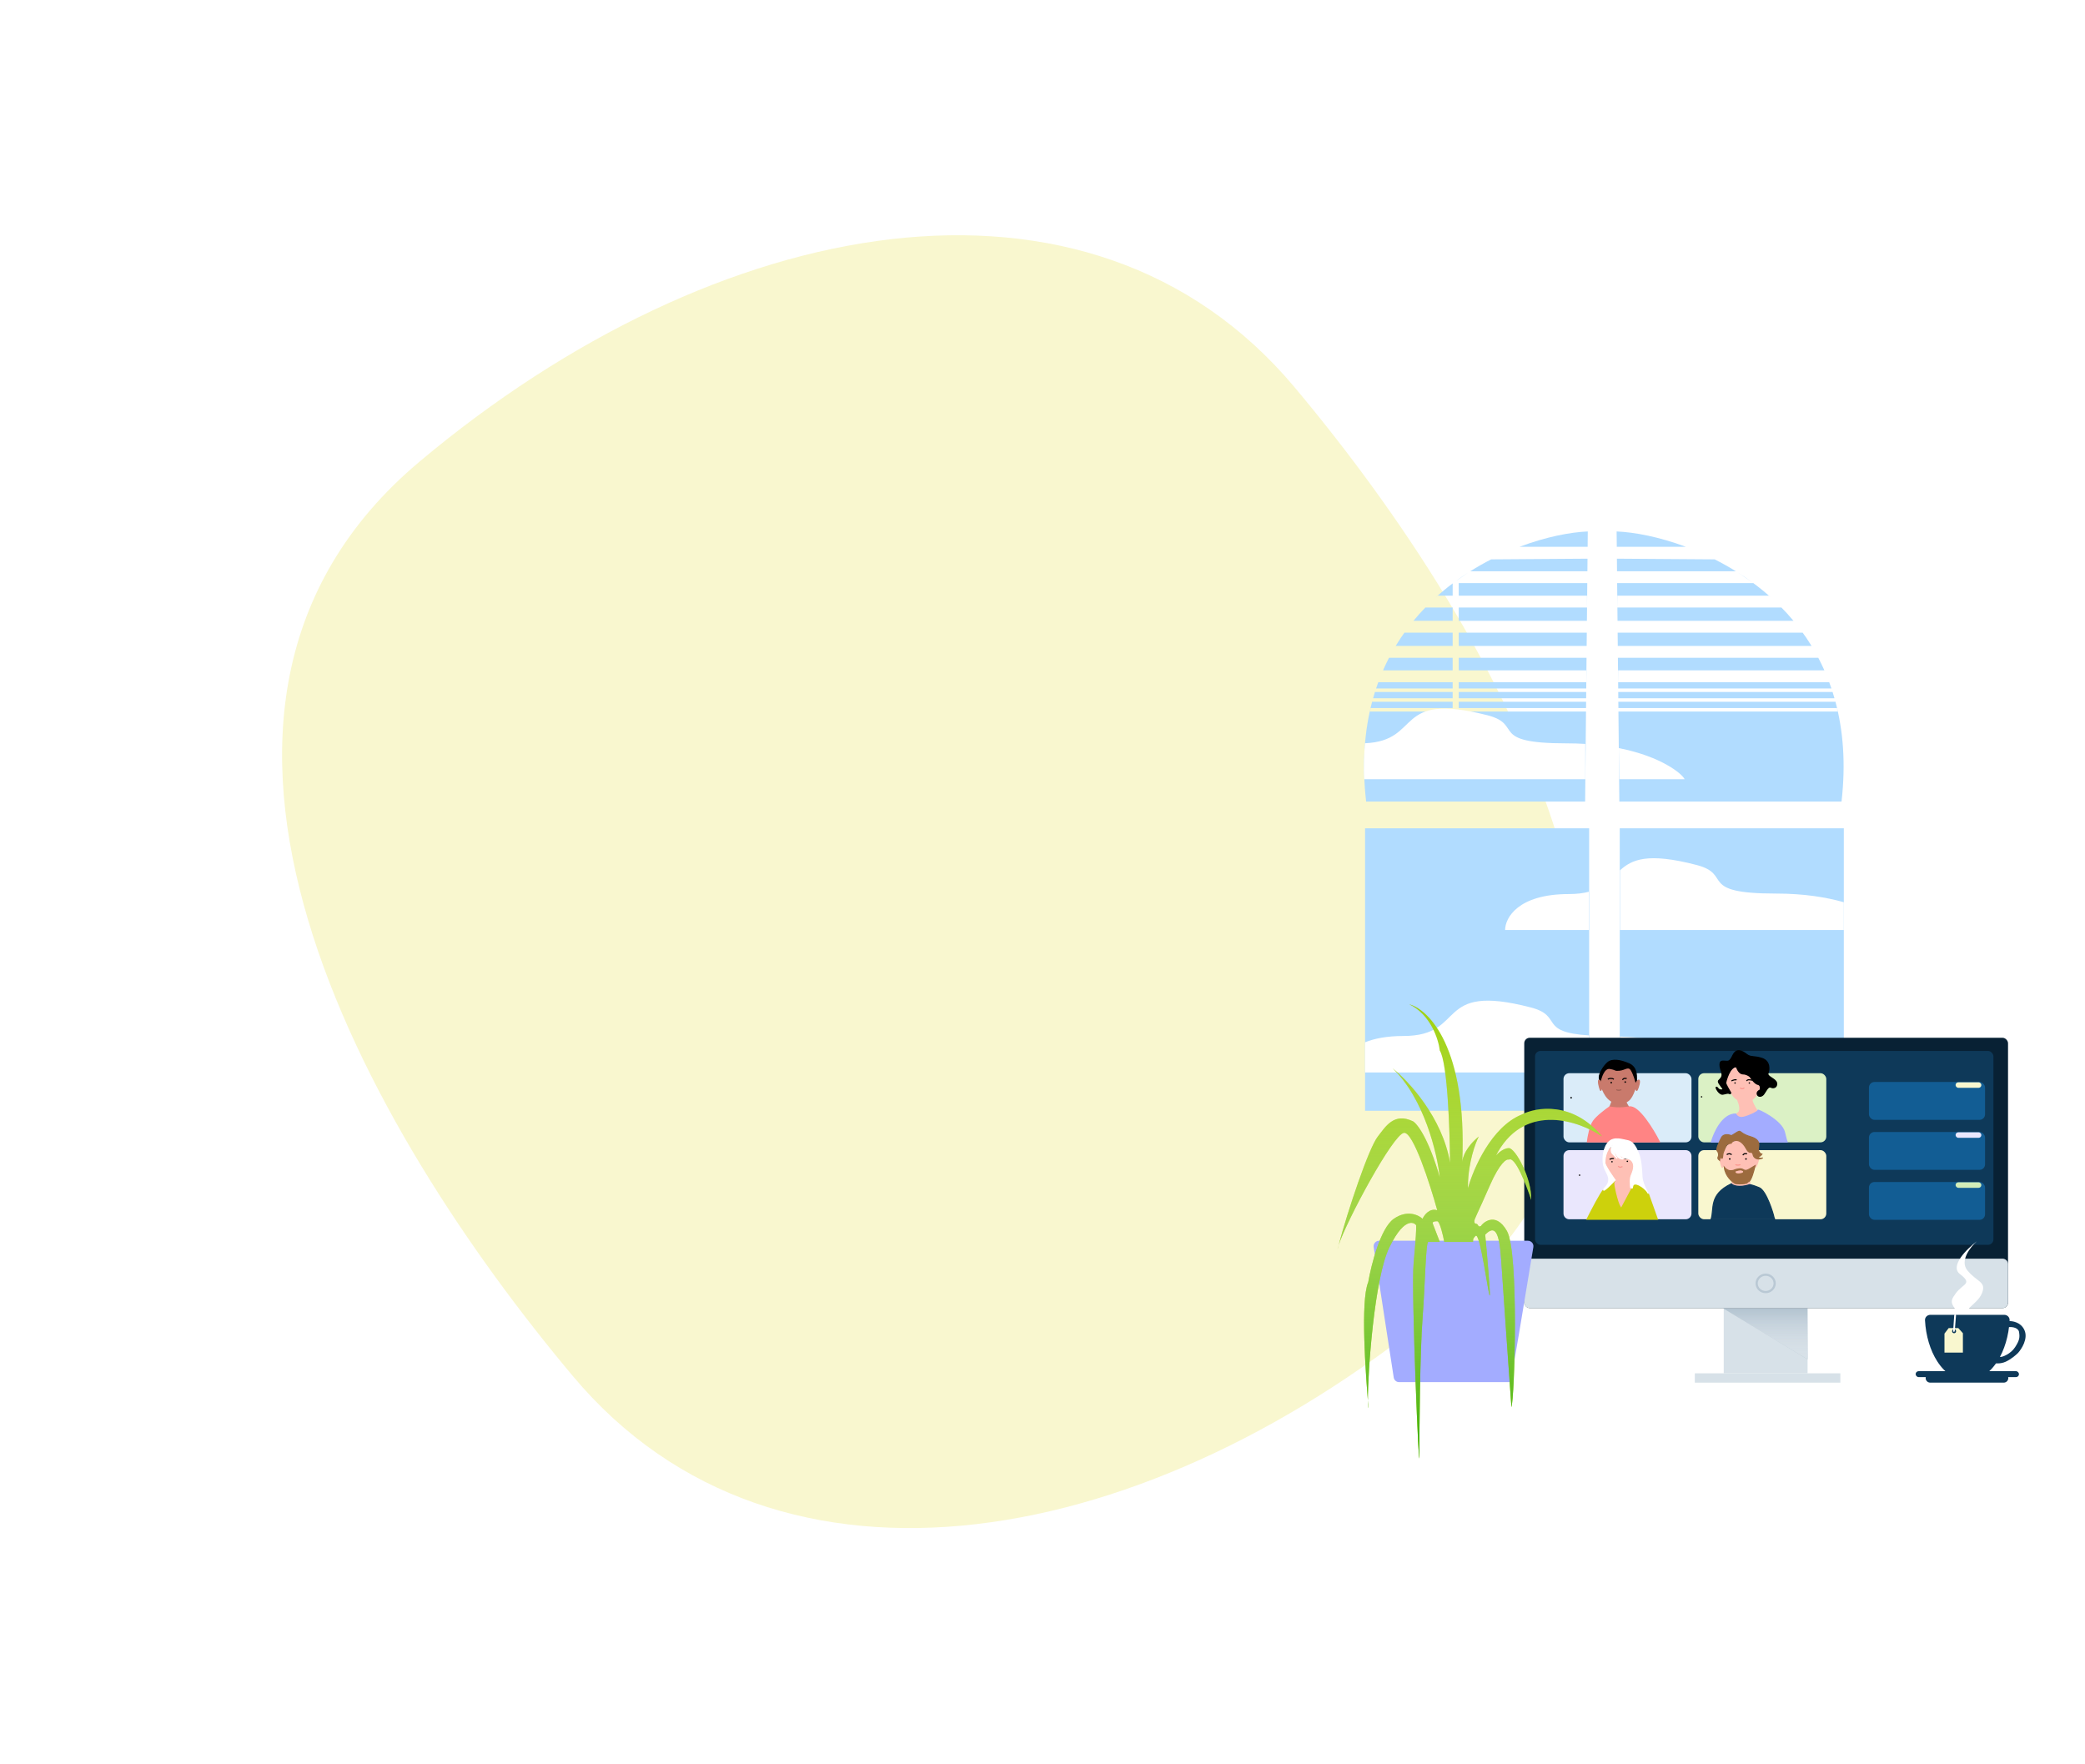 <svg width="1300" height="1100" viewBox="0 0 1643 1474" fill="none" xmlns="http://www.w3.org/2000/svg">
<path d="M1031.96 323.359C1203.57 527.87 1407.68 879.819 1160 1087.65C912.319 1295.48 600.847 1354.31 429.242 1149.79C257.637 945.284 53.521 593.335 301.202 385.506C548.883 177.676 860.355 118.848 1031.96 323.359Z" fill="#F9F7CF"/>
<path d="M1091 692H1278.22V928H1091V692Z" fill="#B1DCFF"/>
<path d="M1303.78 692H1491V928H1303.78V692Z" fill="#B1DCFF"/>
<path fill-rule="evenodd" clip-rule="evenodd" d="M1091.89 669.672H1274.86L1275.6 594.448H1169.26V626.521H1164.19V594.448H1095.06C1095.56 591.893 1095.69 591.448 1095.69 591.545H1164.19V586.284H1096.96C1097 586.038 1097.04 585.806 1097.07 585.59C1090.57 609.784 1088.27 637.668 1091.89 669.672ZM1097.69 583.369H1164.19V578.12H1099.25C1098.71 579.85 1098.19 581.599 1097.69 583.369ZM1100.19 575.205H1164.19V569.957H1102.03C1102.04 569.925 1102.05 569.893 1102.07 569.862C1101.42 571.621 1100.79 573.402 1100.19 575.205ZM1106.01 560.043H1164.19V549.547H1111.02C1109.26 552.948 1107.58 556.447 1106.01 560.043ZM1116.4 539.917C1116.48 539.809 1116.56 539.714 1116.62 539.634H1164.19V528.554H1123.91C1124.48 527.721 1125.02 526.947 1125.53 526.229C1122.32 530.588 1119.27 535.148 1116.4 539.917ZM1131.02 519.154C1131.24 518.921 1131.41 518.751 1131.52 518.641H1164.19V507.561H1141.36C1141.6 507.302 1141.84 507.045 1142.09 506.788C1138.26 510.697 1134.56 514.816 1131.02 519.154ZM1149.96 499.196C1150.71 498.541 1151.35 498.012 1151.82 497.648H1164.19V487.443C1164.28 487.36 1164.37 487.277 1164.46 487.195C1159.52 490.918 1154.66 494.914 1149.96 499.196ZM1167.4 485.026C1167.86 484.737 1168.27 484.488 1168.63 484.289L1177.19 478.341C1173.9 480.458 1170.63 482.685 1167.4 485.026ZM1178.92 477.239C1184.69 473.604 1190.53 470.304 1196.36 467.322L1276.86 466.744L1276.76 477.239H1178.92ZM1276.66 487.152H1169.26V497.648H1276.45V507.561H1169.26V518.641H1276.35L1276.66 487.152ZM1276.25 528.554H1169.26V539.634H1276.14L1276.25 528.554ZM1276.04 549.547H1169.26V560.043H1275.81V569.957H1169.26V575.205H1275.79L1276.04 549.547ZM1275.76 578.12H1169.26V583.369H1275.71L1275.76 578.12ZM1275.68 586.284H1169.26V591.545H1275.63L1275.68 586.284ZM1276.96 456.829L1277.08 444C1262.42 444.593 1242.01 448.521 1220.04 456.829H1276.96ZM1216.73 458.109C1214.79 458.876 1212.84 459.678 1210.89 460.514C1212.19 459.972 1213.45 459.456 1214.62 458.977L1214.62 458.977L1214.62 458.977L1214.62 458.977L1214.62 458.977C1215.37 458.671 1216.07 458.381 1216.73 458.109Z" fill="#B1DCFF"/>
<path fill-rule="evenodd" clip-rule="evenodd" d="M1489.08 669.672H1303.44L1302.68 594.448H1485.87C1485.35 591.893 1485.22 591.448 1485.22 591.545H1302.66L1302.6 586.284H1483.94C1483.9 586.035 1483.86 585.8 1483.82 585.581C1490.42 609.777 1492.75 637.664 1489.08 669.672ZM1483.2 583.369H1302.57L1302.52 578.121H1481.61C1482.16 579.85 1482.69 581.599 1483.2 583.369ZM1302.24 549.547L1302.49 575.205H1480.65C1480.04 573.392 1479.41 571.601 1478.74 569.832L1478.79 569.957H1302.47V560.044H1474.75C1473.16 556.447 1471.46 552.948 1469.67 549.547H1302.24ZM1302.14 539.634L1302.03 528.554H1456.59C1456 527.712 1455.45 526.93 1454.93 526.205C1458.19 530.572 1461.3 535.142 1464.21 539.922C1464.13 539.812 1464.05 539.716 1463.99 539.634H1302.14ZM1301.93 518.641L1301.61 487.152H1415.39C1420.44 490.892 1425.38 494.909 1430.18 499.215C1429.41 498.551 1428.76 498.016 1428.27 497.648H1301.83V507.561H1438.89C1438.63 507.29 1438.37 507.019 1438.11 506.75C1442.01 510.672 1445.77 514.806 1449.38 519.161C1449.16 518.924 1448.99 518.752 1448.87 518.641H1301.93ZM1301.41 466.744L1301.51 477.239H1400.78C1394.93 473.604 1389 470.304 1383.09 467.322L1301.41 466.744ZM1301.31 456.829H1359.06C1336.77 448.521 1316.06 444.593 1301.18 444L1301.31 456.829ZM1364.55 458.976L1364.56 458.977L1364.56 458.977C1365.75 459.459 1367.04 459.979 1368.37 460.525C1366.37 459.682 1364.38 458.874 1362.39 458.101C1363.07 458.375 1363.79 458.667 1364.55 458.976ZM1402.52 478.334L1415.18 487.002C1411.02 483.927 1406.79 481.041 1402.52 478.334Z" fill="#B1DCFF"/>
<path d="M1193.31 597.578C1223.84 605.407 1193.31 621.032 1259.48 621.032C1264.89 621.032 1270.07 621.199 1275 621.5V651H1090.3C1089.54 640.82 1090.4 626.725 1090.93 620.95C1139.19 618.855 1114.06 577.253 1193.31 597.578Z" fill="white"/>
<path d="M1304 866C1364.22 867.855 1391.48 890.448 1394 896H1304V866Z" fill="white"/>
<path d="M1208 777C1208 766.98 1218.65 746.94 1261.23 746.94C1268.01 746.94 1273.47 746.217 1278 745V777H1208Z" fill="white"/>
<path d="M1123 865.524C1176.6 865.524 1148.01 820.472 1229.47 841.673C1256.87 848.803 1235.19 862.292 1278 865.031V896H1091V870.775C1098.84 867.608 1109.27 865.524 1123 865.524Z" fill="white"/>
<path d="M1368.07 722.673C1398.61 730.634 1368.07 746.524 1434.27 746.524C1457.55 746.524 1476.33 749.571 1491 753.776V777H1304V727.092C1313.77 718.244 1326.72 711.891 1368.07 722.673Z" fill="white"/>
<path d="M1303 625C1339 632.095 1356.03 646.697 1358 651H1303.44L1303 625Z" fill="white"/>
<rect x="1390.67" y="1092.83" width="70.049" height="54.511" fill="#D7E1E8"/>
<rect x="1224" y="867" width="404.194" height="225.833" rx="4.587" fill="#082134"/>
<rect x="1233" y="878" width="383" height="162" rx="4.587" fill="#0E3959"/>
<path d="M1224 1056.15C1224 1053.61 1226.05 1051.56 1228.59 1051.56H1623.61C1626.14 1051.56 1628.19 1053.61 1628.19 1056.15V1088.25C1628.19 1090.78 1626.14 1092.83 1623.61 1092.83H1228.59C1226.05 1092.83 1224 1090.78 1224 1088.25V1056.15Z" fill="#D7E1E8"/>
<path d="M1433.23 1072.2C1433.23 1076.18 1429.89 1079.46 1425.69 1079.46C1421.5 1079.46 1418.16 1076.18 1418.16 1072.2C1418.16 1068.22 1421.5 1064.94 1425.69 1064.94C1429.89 1064.94 1433.23 1068.22 1433.23 1072.2Z" fill="#D7E1E8" stroke="#B9C8D4" stroke-width="1.835"/>
<rect x="1366.51" y="1147.34" width="121.58" height="7.787" fill="#D7E1E8"/>
<path d="M1460.67 1093.03V1135.63L1390.1 1093.03H1460.67Z" fill="#8FA7B9" fill-opacity="0.5"/>
<path d="M1460.67 1093.03V1135.63L1390.1 1093.03H1460.67Z" fill="url(#paint0_linear)"/>
<g filter="url(#filter0_d)">
<g filter="url(#filter1_d)">
<rect x="1512" y="938.38" width="97.001" height="31.618" rx="4.587" fill="#125D94"/>
</g>
<rect x="1584.36" y="942.303" width="21.556" height="4.616" rx="2.308" fill="#EAE7FD"/>
</g>
<g filter="url(#filter2_d)">
<g filter="url(#filter3_d)">
<rect x="1512" y="980.152" width="97.001" height="31.618" rx="4.587" fill="#125D94"/>
</g>
<rect x="1584.36" y="984.075" width="21.556" height="4.616" rx="2.308" fill="#D2EDB8"/>
</g>
<g filter="url(#filter4_d)">
<g filter="url(#filter5_d)">
<rect x="1512" y="896.608" width="97.001" height="31.618" rx="4.587" fill="#125D94"/>
</g>
<rect x="1584.36" y="900.531" width="21.556" height="4.616" rx="2.308" fill="#F9F7CF"/>
</g>
<rect x="1256.79" y="896.607" width="106.93" height="57.771" rx="4.839" fill="#DAECF9"/>
<rect x="1369.42" y="896.607" width="106.93" height="57.771" rx="4.839" fill="#DBF1C5"/>
<path d="M1256.79 965.716C1256.79 963.044 1258.96 960.877 1261.63 960.877H1358.88C1361.55 960.877 1363.72 963.044 1363.72 965.716V1013.81C1363.72 1016.48 1361.55 1018.65 1358.88 1018.65H1261.63C1258.96 1018.65 1256.79 1016.48 1256.79 1013.81V965.716Z" fill="#EAE7FD"/>
<rect x="1369.42" y="960.877" width="106.93" height="57.771" rx="4.839" fill="#F9F7CF"/>
<path d="M1294.93 925.854C1295.84 924.74 1296.95 920.587 1297.78 919.355H1308.12C1308.74 920.258 1310.26 923.688 1311.42 925.101C1312.41 926.293 1291.95 929.518 1294.93 925.854Z" fill="#C97A6C" stroke="#C97A6C" stroke-width="0.917"/>
<path d="M1311.68 924.771C1303.98 926.216 1297.54 925.373 1295.29 924.771C1291.96 927.058 1284.59 932.642 1281.74 936.686C1278.89 940.73 1277.23 949.926 1276.75 954.018H1336.99C1331.76 943.667 1319.38 923.327 1311.68 924.771Z" fill="#FF8484" stroke="#FF8484" stroke-width="0.917"/>
<path d="M1291.43 902.397C1292.79 900.406 1294.14 900.406 1296.85 901.069" stroke="black" stroke-width="0.917"/>
<path d="M1318.1 906.881C1313.83 918.392 1313.11 920.077 1304.08 923.327C1294.22 920.8 1291.14 916.466 1287.58 906.881C1286.31 895.38 1294.25 888.665 1304.08 888.665C1313.91 888.665 1317.03 897.478 1318.1 906.881Z" fill="#C97A6C"/>
<path d="M1300.99 910.328C1302.62 911.39 1304.86 910.553 1305.09 910.332" stroke="#9E6054" stroke-width="0.917"/>
<path d="M1293.86 901.663C1295.12 900.753 1297.35 900.648 1298.85 901.663" stroke="black" stroke-width="0.917"/>
<path d="M1305.98 902.094C1308 900.581 1306.38 900.991 1309.61 900.991" stroke="black" stroke-width="0.917"/>
<ellipse cx="1308.38" cy="903.991" rx="0.678" ry="0.664" fill="black"/>
<ellipse cx="1263.17" cy="917.113" rx="0.678" ry="0.664" fill="black"/>
<ellipse cx="1296.68" cy="904.493" rx="0.678" ry="0.664" fill="black"/>
<path d="M1295.64 892.636C1290.8 891.769 1288.16 899.737 1287.44 903.829C1287.09 902.986 1286.45 900.868 1286.73 899.135C1287.09 896.969 1289.58 891.553 1293.5 887.942C1297.42 884.331 1304.55 885.776 1311.33 888.664C1318.1 891.553 1317.74 898.413 1317.74 901.301V905.634C1317.15 903.107 1315.46 897.258 1313.46 894.08C1310.97 890.108 1308.12 893.719 1303.48 894.08C1298.85 894.441 1301.7 893.719 1295.64 892.636Z" fill="black" stroke="black" stroke-width="0.917"/>
<path d="M1402.5 929.919C1405.38 928.049 1403.7 922.127 1402.5 919.4C1406.89 918.426 1415.43 916.829 1414.48 918.231C1413.52 919.634 1416.87 925.439 1418.67 928.166C1417.87 929.53 1415.19 932.491 1410.88 933.426C1405.5 934.595 1398.91 932.257 1402.5 929.919Z" fill="#FEC0B5" stroke="#FEC0B5" stroke-width="0.917"/>
<path d="M1400.71 930.713C1401.11 931.687 1402.62 933.635 1405.5 933.635C1409.09 933.635 1419.86 928.751 1419.26 927.582C1418.67 926.413 1439.02 935.973 1441.41 945.908C1442.76 951.497 1443.39 953.561 1443.65 954.09H1443.8C1443.8 954.263 1443.76 954.313 1443.65 954.09H1380.36C1382.55 946.228 1389.7 930.545 1400.71 930.713Z" fill="#A3ACFF"/>
<path d="M1400.71 930.713C1401.11 931.687 1402.62 933.635 1405.5 933.635C1409.09 933.635 1419.86 928.751 1419.26 927.582C1418.67 926.413 1439.02 935.973 1441.41 945.908C1443.33 953.856 1443.8 954.674 1443.8 954.09H1380.36C1382.55 946.228 1389.7 930.545 1400.71 930.713Z" stroke="#A3ACFF" stroke-width="0.917"/>
<path d="M1397.12 903.386C1398.32 901.633 1399.51 901.633 1401.91 902.217" stroke="black" stroke-width="0.917"/>
<path d="M1422.86 904.829C1419.26 915.309 1416.16 920.608 1407.89 920.608C1399.63 920.608 1395.92 913.556 1392.93 904.829C1392.93 896.114 1399.63 889.05 1407.89 889.05C1416.16 889.05 1422.86 896.114 1422.86 904.829Z" fill="#FEC0B5"/>
<path d="M1404.3 908.881C1405.74 909.816 1406.5 909.66 1406.69 909.465L1407.89 908.881" stroke="#FB968F" stroke-width="0.917"/>
<path d="M1397.12 903.037C1398.32 902.452 1400.83 901.517 1401.31 902.452" stroke="black" stroke-width="0.917"/>
<path d="M1409.69 903.037C1410.89 901.687 1412.08 902.002 1414.48 902.452" stroke="black" stroke-width="0.917"/>
<ellipse cx="1412.08" cy="904.79" rx="0.599" ry="0.584" fill="black"/>
<ellipse cx="1372.16" cy="916.344" rx="0.599" ry="0.584" fill="black"/>
<ellipse cx="1400.11" cy="904.79" rx="0.599" ry="0.584" fill="black"/>
<path d="M1406.7 897.192C1403.82 897.192 1401.91 893.296 1401.31 891.348C1395.92 890.179 1392.33 903.621 1392.33 904.79C1392.33 905.725 1395.12 910.634 1396.52 912.971C1396.52 913.361 1396.28 914.023 1395.32 913.556C1394.13 912.971 1392.93 913.556 1389.94 914.14C1386.94 914.725 1383.35 908.296 1384.55 908.296C1385.75 908.296 1385.75 910.634 1388.74 910.634C1391.73 910.634 1388.74 908.296 1386.94 905.374C1385.15 902.452 1386.94 903.036 1388.74 900.114C1390.53 897.192 1387.54 893.686 1387.54 889.595C1387.54 885.504 1389.94 886.673 1393.53 886.673C1397.12 886.673 1397.72 881.413 1400.11 879.076C1402.51 876.738 1406.1 877.907 1409.69 880.829C1413.28 883.751 1416.27 881.998 1422.86 884.335C1429.44 886.673 1428.84 893.686 1427.64 896.608C1426.45 899.53 1434.23 901.283 1434.83 904.79C1435.42 908.296 1432.43 909.465 1430.04 908.296C1427.64 907.127 1425.85 911.803 1424.05 914.14C1422.26 916.478 1419.26 916.478 1418.67 914.14C1418.19 912.27 1420.06 911.023 1421.06 910.634C1421.46 909.27 1421.66 906.426 1419.26 905.958C1416.87 905.491 1413.88 901.478 1412.68 899.53C1411.88 898.751 1409.57 897.192 1406.7 897.192Z" fill="black" stroke="black" stroke-width="0.917"/>
<path d="M1295.18 968.836C1296.38 967.082 1297.57 967.082 1299.97 967.667" stroke="black" stroke-width="0.917"/>
<path d="M1318.81 969.759C1315.18 979.671 1314.52 985.888 1306.16 985.888C1297.79 985.888 1294.04 978.013 1291.01 969.759C1291.01 961.517 1297.79 954.836 1306.16 954.836C1314.52 954.836 1318.81 961.517 1318.81 969.759Z" fill="#FEC0B5"/>
<path d="M1302.41 974.334C1304.2 975.778 1304.55 975.056 1305.65 974.7V974.334" stroke="#FB968F" stroke-width="0.917"/>
<path d="M1295.29 968.557C1296.3 968.127 1298.44 967.438 1298.85 968.127" stroke="black" stroke-width="0.917"/>
<path d="M1307.76 968.196C1310.26 967.474 1310.14 967.452 1312.54 967.902" stroke="black" stroke-width="0.917"/>
<ellipse cx="1310.14" cy="970.24" rx="0.599" ry="0.584" fill="black"/>
<ellipse cx="1270.22" cy="981.794" rx="0.599" ry="0.584" fill="black"/>
<ellipse cx="1297.31" cy="970.585" rx="0.599" ry="0.584" fill="black"/>
<path d="M1289.94 993.831C1287.94 995.276 1279.6 1011.28 1275.68 1019.11H1335.92L1328.08 997.081L1321.66 988.415L1299.56 984.805C1297.19 987.212 1291.94 992.387 1289.94 993.831Z" fill="#CDD10C"/>
<path d="M1299.92 987.693C1301.06 987.693 1299.44 984.564 1298.49 982.999H1313.11L1317.03 985.166L1304.91 1007.91C1302.65 1004.54 1298.78 987.693 1299.92 987.693Z" fill="#FEC0B5" stroke="#FEC0B5" stroke-width="0.917"/>
<path d="M1297.78 963.863C1295.79 961.841 1296.95 958.206 1297.78 956.642C1291.37 960.974 1291.37 969.64 1291.37 971.806C1291.37 973.54 1297.07 981.916 1299.92 985.888C1296.71 989.258 1290.3 995.637 1290.3 994.193C1290.3 992.387 1293.86 991.304 1294.57 986.61C1295.29 981.916 1291.37 978.667 1290.3 973.251C1289.23 967.835 1289.94 958.808 1294.57 954.114C1299.21 949.42 1306.34 952.309 1310.61 953.031C1314.89 953.753 1317.38 958.447 1319.52 963.863C1321.64 969.225 1322.01 976.358 1322.36 983.157L1322.37 983.361C1322.6 987.757 1325.47 993.339 1326.84 995.737C1326.9 995.825 1326.95 995.912 1327.01 995.998C1327.9 997.425 1327.61 997.081 1326.84 995.737C1324.12 991.765 1315.23 986.005 1314.53 991.304C1314 995.363 1312.69 988.648 1312.73 989.565C1312.73 989.662 1312.74 989.76 1312.75 989.86C1312.74 989.723 1312.73 989.626 1312.73 989.565C1312.09 981.915 1314.19 981.848 1315.25 976.5C1316.32 971.084 1313.11 967.835 1309.54 967.835C1305.98 967.835 1304.2 963.863 1304.2 965.668C1304.2 967.113 1305.62 967.714 1306.34 967.835C1306.69 968.196 1306.76 968.701 1304.2 967.835C1301.63 966.968 1300.28 963.381 1299.92 961.697C1298.49 963.43 1300.51 966.511 1301.7 967.835L1297.78 963.863Z" fill="white"/>
<path d="M1312.75 989.86C1312.04 981.916 1314.18 981.916 1315.25 976.5C1316.32 971.084 1313.11 967.835 1309.54 967.835C1305.98 967.835 1304.2 963.863 1304.2 965.668C1304.2 967.113 1305.62 967.714 1306.34 967.835C1306.69 968.196 1306.76 968.701 1304.2 967.835C1301.63 966.968 1300.28 963.381 1299.92 961.697C1298.49 963.43 1300.51 966.511 1301.7 967.835C1301.23 967.353 1299.78 965.885 1297.78 963.863C1295.79 961.841 1296.95 958.206 1297.78 956.642C1291.37 960.974 1291.37 969.64 1291.37 971.806C1291.37 973.54 1297.07 981.916 1299.92 985.888C1296.71 989.258 1290.3 995.637 1290.3 994.193C1290.3 992.387 1293.86 991.304 1294.57 986.61C1295.29 981.916 1291.37 978.667 1290.3 973.251C1289.23 967.835 1289.94 958.808 1294.57 954.114C1299.21 949.42 1306.34 952.309 1310.61 953.031C1314.89 953.753 1317.38 958.447 1319.52 963.863C1321.66 969.279 1322.02 976.5 1322.37 983.361C1322.73 990.221 1329.5 999.97 1327.01 995.998C1324.51 992.026 1315.25 985.888 1314.53 991.304C1313.96 995.637 1312.51 987.693 1312.75 989.86ZM1312.75 989.86C1313.32 996.215 1312.39 988.054 1312.75 989.86Z" stroke="white" stroke-width="0.917"/>
<path d="M1400.44 990.356C1396.69 990.159 1397.42 987.647 1398.25 986.415L1411.36 985.43C1411.98 986.333 1413.04 988.386 1412.29 989.371C1411.36 990.603 1405.12 990.603 1400.44 990.356Z" fill="#FEC0B5" stroke="#FEC0B5" stroke-width="0.917"/>
<path d="M1392.3 966.667C1393.66 964.676 1395.01 964.676 1397.73 965.339" stroke="black" stroke-width="0.917"/>
<path d="M1412.38 989.754C1403.21 992.608 1398.29 990.468 1396.98 989.041C1377.98 998.067 1382.97 1009.98 1380.12 1018.65H1433.15C1433.51 1018.65 1432.8 1018.19 1432.51 1016.48C1432.15 1014.34 1426.35 994.748 1420.26 992.251C1415.39 990.254 1412.98 989.754 1412.38 989.754Z" fill="#0E3959" stroke="#0E3959" stroke-width="0.917"/>
<path d="M1417.54 971.944C1413.43 983.571 1413.51 986.152 1404.05 986.152C1394.59 986.152 1391.49 979.46 1389.03 969.423C1390.44 957.953 1394.59 952.934 1404.05 952.934C1413.67 954.368 1417.54 962.276 1417.54 971.944Z" fill="#FEC0B5"/>
<path d="M1400.44 972.907C1402.06 973.969 1404.31 973.132 1404.53 972.911" stroke="#FB968F" stroke-width="0.917"/>
<path d="M1393.23 964.71C1394.25 963.677 1396.05 963.557 1397.27 964.71" stroke="black" stroke-width="0.917"/>
<path d="M1406.55 964.992C1408.57 963.48 1406.95 963.89 1410.18 963.89" stroke="black" stroke-width="0.917"/>
<ellipse cx="1409.25" cy="968.261" rx="0.678" ry="0.664" fill="black"/>
<path d="M1387.6 968.481C1387.6 965.968 1389.52 968.481 1389.52 968.84L1391.17 971.711C1390.71 972.788 1389.74 975.013 1389.52 975.301C1389.25 975.66 1387.6 970.993 1387.6 968.481Z" fill="#FEC0B5" stroke="#FEC0B5" stroke-width="0.917"/>
<path d="M1419.68 968.099C1419.68 965.571 1417.19 968.099 1417.19 968.46L1415.05 971.348C1415.64 972.432 1416.9 974.67 1417.19 974.959C1417.54 975.32 1419.68 970.626 1419.68 968.099Z" fill="#FEC0B5" stroke="#FEC0B5" stroke-width="0.917"/>
<path d="M1320.24 903.589C1320.24 900.848 1317.93 903.589 1317.93 903.981L1315.96 907.113C1316.51 908.288 1317.67 910.716 1317.93 911.029C1318.26 911.421 1320.24 906.33 1320.24 903.589Z" fill="#C97A6C" stroke="#C97A6C" stroke-width="0.917"/>
<path d="M1286.02 903.589C1286.02 900.848 1287.94 903.589 1287.94 903.981L1289.58 907.113C1289.13 908.288 1288.16 910.716 1287.94 911.029C1287.66 911.421 1286.02 906.33 1286.02 903.589Z" fill="#C97A6C" stroke="#C97A6C" stroke-width="0.917"/>
<ellipse cx="1395.69" cy="968.261" rx="0.678" ry="0.664" fill="black"/>
<path d="M1396.22 978.083C1394.04 978.083 1391.94 976.213 1391.17 975.278C1392.1 982.757 1397.78 987.432 1400.5 988.834C1401.79 988.99 1405.09 989.208 1407.89 988.834C1411.39 988.367 1409.44 987.899 1411.77 986.965C1413.64 986.217 1415.92 977.927 1416.83 973.876L1412.16 976.681C1408.28 979.018 1407.5 977.148 1405.94 976.681C1404.39 976.213 1402.05 976.681 1400.5 977.148C1398.94 977.616 1398.94 978.083 1396.22 978.083Z" fill="#9C6B3E" stroke="#9C6B3E" stroke-width="0.917"/>
<path d="M1406.15 978.652C1404.94 978.242 1404.94 977.832 1400.9 979.062C1400.9 979.335 1401.3 979.882 1402.92 979.882C1404.94 979.882 1407.36 979.062 1406.15 978.652Z" fill="#FEC0B5" stroke="#FEC0B5" stroke-width="0.917"/>
<path d="M1405.45 954.384C1401.96 951.55 1398.04 952.81 1396.72 955.171C1396.05 954.515 1394.89 955.959 1393.94 955.959C1392.74 955.959 1391.16 960.682 1390.36 962.65C1389.57 964.618 1389.97 968.948 1388.77 967.374C1387.82 966.114 1387.32 968.161 1387.19 969.342L1386.79 968.948C1386.26 968.686 1385.36 967.846 1386 966.586C1386.79 965.012 1386.39 962.65 1385.2 961.469C1384.01 960.288 1386.79 954.384 1388.77 950.448C1390.36 947.299 1394.47 947.824 1396.32 948.48C1395.66 949.267 1395.52 950.054 1400.29 946.905C1406.24 942.969 1402.27 946.512 1412.99 949.661C1423.71 952.81 1418.55 958.714 1419.74 961.469C1420.7 963.674 1421.99 964.225 1422.52 964.225C1422.39 964.487 1421.89 965.169 1420.94 965.799C1419.74 966.586 1419.35 964.618 1419.74 966.586C1420.06 968.161 1422.26 967.767 1423.32 967.374C1422.13 968.03 1419.19 968.948 1416.96 967.374C1414.19 965.406 1416.17 962.65 1412.99 962.65C1409.82 962.65 1409.82 957.927 1405.45 954.384Z" fill="#9C6B3E" stroke="#9C6B3E" stroke-width="0.917"/>
<path d="M1227.07 1036.58H1102.72C1099.91 1036.58 1097.76 1039.08 1098.19 1041.86L1114.94 1150.82C1115.28 1153.06 1117.19 1154.71 1119.45 1154.71H1212.2C1213.22 1154.71 1224.83 1082.24 1231.6 1041.91C1232.07 1039.1 1229.91 1036.58 1227.07 1036.58Z" fill="#A3ACFF"/>
<path d="M1151.32 1011.11C1145.26 989.218 1131.24 945.63 1123.54 946.444C1114.54 947.398 1075.57 1019.79 1068.89 1040.28C1068.58 1041.46 1068.28 1042.61 1068 1043.7C1068.14 1042.83 1068.44 1041.68 1068.89 1040.28C1076.57 1011.5 1093.98 959.249 1101.65 949.5C1108.06 941.352 1115 929.131 1131.02 936.769C1134.58 938.806 1144.05 951.027 1153.45 983.617C1151.32 963.758 1140.42 917.725 1113.93 892.468C1127.28 902.991 1155.59 933.51 1162 971.396C1161.82 944.407 1159.86 887.885 1153.45 877.7C1152.39 868.365 1145.76 847.555 1127.82 839C1144.33 843.233 1176.26 875.507 1172.18 970.704C1172.5 966.724 1175.58 957.932 1186.03 949.5C1183.18 954.931 1177.38 970.581 1176.95 989.728V992.783C1181.4 976.488 1196.61 941.352 1221.82 931.168C1233.92 924.888 1264.33 919.761 1289.11 949.5C1270.06 936.599 1225.98 921.085 1202.06 962.23L1200.45 965.285C1202.23 963.248 1206.86 959.175 1211.14 959.175C1216.48 959.175 1230.36 984.126 1229.83 1002.46C1225.73 989.897 1216.26 965.591 1211.14 968.85C1209.35 968.001 1203.66 971.192 1195.11 990.746C1184.43 1015.19 1182.29 1018.24 1182.29 1020.28C1182.29 1021.91 1183.01 1022.32 1183.36 1022.32C1183.9 1022.32 1185.07 1022.62 1185.5 1023.84C1186.03 1025.37 1188.17 1024.35 1188.17 1023.84C1188.17 1023.34 1199.39 1010.61 1209.53 1028.43C1219.68 1046.25 1215.94 1168.46 1213.27 1175.59C1210.96 1142.83 1206.01 1072.42 1204.73 1052.87C1203.12 1028.43 1199.39 1023.34 1191.37 1031.48C1192.98 1048.63 1195.97 1082.81 1195.11 1082.4C1194.04 1081.9 1187.08 1028.96 1183.36 1032.5C1180.9 1034.85 1181.23 1035.87 1181.23 1037.59H1178.56H1157.19C1156.3 1032.67 1153.45 1020.28 1151.32 1020.28C1148.65 1020.28 1147.04 1020.79 1147.58 1022.32C1148.11 1023.84 1153.45 1037.59 1153.45 1037.59H1143.84C1141.64 1037.59 1141.17 1073.75 1139.03 1101.25C1136.9 1128.74 1136.36 1193.92 1136.36 1216.33C1136.36 1238.73 1129.42 1079.35 1131.56 1055.42C1133.69 1031.48 1133.69 1028.86 1133.69 1023.84C1133.69 1022.83 1125.15 1013.66 1111.26 1042.18C1098.78 1067.81 1093.2 1146.52 1093.36 1169.94C1093.79 1175.4 1093.97 1177.85 1093.64 1175.59C1093.47 1174.51 1093.38 1172.58 1093.36 1169.94C1091.78 1149.57 1086.9 1087.27 1093.64 1071.2C1096.13 1056.77 1103.89 1025.98 1115 1018.24C1126.11 1010.5 1135.65 1015.02 1139.03 1018.24C1140.46 1015.02 1144.91 1009.08 1151.32 1011.11Z" fill="#9ED10C"/>
<path d="M1151.32 1011.11C1145.26 989.218 1131.24 945.63 1123.54 946.444C1114.54 947.398 1075.57 1019.79 1068.89 1040.28C1068.58 1041.46 1068.28 1042.61 1068 1043.7C1068.14 1042.83 1068.44 1041.68 1068.89 1040.28C1076.57 1011.5 1093.98 959.249 1101.65 949.5C1108.06 941.352 1115 929.131 1131.02 936.769C1134.58 938.806 1144.05 951.027 1153.45 983.617C1151.32 963.758 1140.42 917.725 1113.93 892.468C1127.28 902.991 1155.59 933.51 1162 971.396C1161.82 944.407 1159.86 887.885 1153.45 877.7C1152.39 868.365 1145.76 847.555 1127.82 839C1144.33 843.233 1176.26 875.507 1172.18 970.704C1172.5 966.724 1175.58 957.932 1186.03 949.5C1183.18 954.931 1177.38 970.581 1176.95 989.728V992.783C1181.4 976.488 1196.61 941.352 1221.82 931.168C1233.92 924.888 1264.33 919.761 1289.11 949.5C1270.06 936.599 1225.98 921.085 1202.06 962.23L1200.45 965.285C1202.23 963.248 1206.86 959.175 1211.14 959.175C1216.48 959.175 1230.36 984.126 1229.83 1002.46C1225.73 989.897 1216.26 965.591 1211.14 968.85C1209.35 968.001 1203.66 971.192 1195.11 990.746C1184.43 1015.19 1182.29 1018.24 1182.29 1020.28C1182.29 1021.91 1183.01 1022.32 1183.36 1022.32C1183.9 1022.32 1185.07 1022.62 1185.5 1023.84C1186.03 1025.37 1188.17 1024.35 1188.17 1023.84C1188.17 1023.34 1199.39 1010.61 1209.53 1028.43C1219.68 1046.25 1215.94 1168.46 1213.27 1175.59C1210.96 1142.83 1206.01 1072.42 1204.73 1052.87C1203.12 1028.43 1199.39 1023.34 1191.37 1031.48C1192.98 1048.63 1195.97 1082.81 1195.11 1082.4C1194.04 1081.9 1187.08 1028.96 1183.36 1032.5C1180.9 1034.85 1181.23 1035.87 1181.23 1037.59H1178.56H1157.19C1156.3 1032.67 1153.45 1020.28 1151.32 1020.28C1148.65 1020.28 1147.04 1020.79 1147.58 1022.32C1148.11 1023.84 1153.45 1037.59 1153.45 1037.59H1143.84C1141.64 1037.59 1141.17 1073.75 1139.03 1101.25C1136.9 1128.74 1136.36 1193.92 1136.36 1216.33C1136.36 1238.73 1129.42 1079.35 1131.56 1055.42C1133.69 1031.48 1133.69 1028.86 1133.69 1023.84C1133.69 1022.83 1125.15 1013.66 1111.26 1042.18C1098.78 1067.81 1093.2 1146.52 1093.36 1169.94C1093.79 1175.4 1093.97 1177.85 1093.64 1175.59C1093.47 1174.51 1093.38 1172.58 1093.36 1169.94C1091.78 1149.57 1086.9 1087.27 1093.64 1071.2C1096.13 1056.77 1103.89 1025.98 1115 1018.24C1126.11 1010.5 1135.65 1015.02 1139.03 1018.24C1140.46 1015.02 1144.91 1009.08 1151.32 1011.11Z" fill="url(#paint1_linear)"/>
<rect x="1551" y="1145.55" width="86.337" height="4.956" rx="2.478" fill="#0E3959"/>
<path d="M1584.49 1080.57C1578.38 1088.97 1580.31 1088.97 1594.13 1106.07C1598.19 1106.07 1604.53 1104.85 1597.34 1099.94C1588.34 1093.81 1602.16 1090.58 1606.33 1080.57C1610.51 1070.57 1602.16 1071.21 1594.13 1061.21C1587.7 1053.2 1596.8 1041.73 1602.16 1037C1593.8 1043.35 1579.28 1057.72 1588.02 1064.43C1598.94 1072.83 1590.59 1072.18 1584.49 1080.57Z" fill="white"/>
<path d="M1624.61 1155.13H1563.16C1561.72 1155.13 1560.4 1154.32 1559.76 1153.03C1558.5 1150.5 1560.34 1147.53 1563.16 1147.53H1624.61C1627.63 1147.53 1629.45 1150.89 1627.79 1153.42C1627.08 1154.49 1625.89 1155.13 1624.61 1155.13Z" fill="#0E3959"/>
<path d="M1625.05 1098.47C1627.59 1098.47 1629.65 1100.52 1629.52 1103.05C1628.82 1115.96 1625.2 1128.14 1619.25 1137.37C1612.6 1147.68 1603.58 1153.48 1594.17 1153.48C1584.76 1153.48 1575.74 1147.68 1569.09 1137.37C1563.13 1128.14 1559.52 1115.96 1558.82 1103.05C1558.68 1100.52 1560.75 1098.47 1563.28 1098.47L1594.17 1098.47H1625.05Z" fill="#0E3959"/>
<path d="M1628.3 1103.75C1631.65 1103.42 1639.08 1104.51 1642.02 1111.52C1644.97 1118.52 1639.57 1126.99 1636.5 1130.35C1634.99 1131.89 1630.85 1135.51 1626.29 1137.62C1621.74 1139.73 1617.04 1139.05 1615.25 1138.45L1620.81 1133.27C1620.83 1133.17 1620.97 1133.06 1621.11 1132.99L1620.81 1133.27C1620.78 1133.42 1620.99 1133.58 1621.78 1133.66C1623.45 1133.82 1630.48 1131.18 1634.16 1125.4C1637.84 1119.61 1638.17 1117.3 1637.34 1112.51C1637.06 1111.08 1634.96 1108.31 1628.8 1108.71C1622.65 1109.11 1623.67 1107 1624.96 1105.9L1627.8 1103.75H1628.3Z" fill="#0E3959"/>
<path d="M1586.64 1109.54H1578.61L1575.09 1114.16V1130.02H1590.49V1113.83L1586.64 1109.54Z" fill="#F9F7CF"/>
<ellipse cx="1583.13" cy="1112.18" rx="1.673" ry="1.652" fill="#0E3959"/>
<path d="M1583.68 1112.06L1584.73 1098.94C1584.77 1098.51 1584.43 1098.14 1583.99 1098.14C1583.6 1098.14 1583.27 1098.44 1583.24 1098.83L1582.34 1111.96C1582.31 1112.35 1582.62 1112.67 1583.01 1112.67C1583.36 1112.67 1583.65 1112.41 1583.68 1112.06Z" fill="white"/>
<defs>
<filter id="filter0_d" x="1508.33" y="938.38" width="104.341" height="38.957" filterUnits="userSpaceOnUse" color-interpolation-filters="sRGB">
<feFlood flood-opacity="0" result="BackgroundImageFix"/>
<feColorMatrix in="SourceAlpha" type="matrix" values="0 0 0 0 0 0 0 0 0 0 0 0 0 0 0 0 0 0 127 0"/>
<feOffset dy="3.67"/>
<feGaussianBlur stdDeviation="1.835"/>
<feColorMatrix type="matrix" values="0 0 0 0 0 0 0 0 0 0 0 0 0 0 0 0 0 0 0.1 0"/>
<feBlend mode="normal" in2="BackgroundImageFix" result="effect1_dropShadow"/>
<feBlend mode="normal" in="SourceGraphic" in2="effect1_dropShadow" result="shape"/>
</filter>
<filter id="filter1_d" x="1508.33" y="938.38" width="104.341" height="38.957" filterUnits="userSpaceOnUse" color-interpolation-filters="sRGB">
<feFlood flood-opacity="0" result="BackgroundImageFix"/>
<feColorMatrix in="SourceAlpha" type="matrix" values="0 0 0 0 0 0 0 0 0 0 0 0 0 0 0 0 0 0 127 0"/>
<feOffset dy="3.67"/>
<feGaussianBlur stdDeviation="1.835"/>
<feColorMatrix type="matrix" values="0 0 0 0 0 0 0 0 0 0 0 0 0 0 0 0 0 0 0.1 0"/>
<feBlend mode="normal" in2="BackgroundImageFix" result="effect1_dropShadow"/>
<feBlend mode="normal" in="SourceGraphic" in2="effect1_dropShadow" result="shape"/>
</filter>
<filter id="filter2_d" x="1508.33" y="980.152" width="104.341" height="38.957" filterUnits="userSpaceOnUse" color-interpolation-filters="sRGB">
<feFlood flood-opacity="0" result="BackgroundImageFix"/>
<feColorMatrix in="SourceAlpha" type="matrix" values="0 0 0 0 0 0 0 0 0 0 0 0 0 0 0 0 0 0 127 0"/>
<feOffset dy="3.67"/>
<feGaussianBlur stdDeviation="1.835"/>
<feColorMatrix type="matrix" values="0 0 0 0 0 0 0 0 0 0 0 0 0 0 0 0 0 0 0.1 0"/>
<feBlend mode="normal" in2="BackgroundImageFix" result="effect1_dropShadow"/>
<feBlend mode="normal" in="SourceGraphic" in2="effect1_dropShadow" result="shape"/>
</filter>
<filter id="filter3_d" x="1508.33" y="980.152" width="104.341" height="38.957" filterUnits="userSpaceOnUse" color-interpolation-filters="sRGB">
<feFlood flood-opacity="0" result="BackgroundImageFix"/>
<feColorMatrix in="SourceAlpha" type="matrix" values="0 0 0 0 0 0 0 0 0 0 0 0 0 0 0 0 0 0 127 0"/>
<feOffset dy="3.67"/>
<feGaussianBlur stdDeviation="1.835"/>
<feColorMatrix type="matrix" values="0 0 0 0 0 0 0 0 0 0 0 0 0 0 0 0 0 0 0.1 0"/>
<feBlend mode="normal" in2="BackgroundImageFix" result="effect1_dropShadow"/>
<feBlend mode="normal" in="SourceGraphic" in2="effect1_dropShadow" result="shape"/>
</filter>
<filter id="filter4_d" x="1508.33" y="896.608" width="104.341" height="38.957" filterUnits="userSpaceOnUse" color-interpolation-filters="sRGB">
<feFlood flood-opacity="0" result="BackgroundImageFix"/>
<feColorMatrix in="SourceAlpha" type="matrix" values="0 0 0 0 0 0 0 0 0 0 0 0 0 0 0 0 0 0 127 0"/>
<feOffset dy="3.67"/>
<feGaussianBlur stdDeviation="1.835"/>
<feColorMatrix type="matrix" values="0 0 0 0 0 0 0 0 0 0 0 0 0 0 0 0 0 0 0.1 0"/>
<feBlend mode="normal" in2="BackgroundImageFix" result="effect1_dropShadow"/>
<feBlend mode="normal" in="SourceGraphic" in2="effect1_dropShadow" result="shape"/>
</filter>
<filter id="filter5_d" x="1508.33" y="896.608" width="104.341" height="38.957" filterUnits="userSpaceOnUse" color-interpolation-filters="sRGB">
<feFlood flood-opacity="0" result="BackgroundImageFix"/>
<feColorMatrix in="SourceAlpha" type="matrix" values="0 0 0 0 0 0 0 0 0 0 0 0 0 0 0 0 0 0 127 0"/>
<feOffset dy="3.67"/>
<feGaussianBlur stdDeviation="1.835"/>
<feColorMatrix type="matrix" values="0 0 0 0 0 0 0 0 0 0 0 0 0 0 0 0 0 0 0.1 0"/>
<feBlend mode="normal" in2="BackgroundImageFix" result="effect1_dropShadow"/>
<feBlend mode="normal" in="SourceGraphic" in2="effect1_dropShadow" result="shape"/>
</filter>
<linearGradient id="paint0_linear" x1="1425.38" y1="1093.03" x2="1425.38" y2="1135.63" gradientUnits="userSpaceOnUse">
<stop stop-color="white" stop-opacity="0"/>
<stop offset="1" stop-color="#D7E1E8"/>
</linearGradient>
<linearGradient id="paint1_linear" x1="1178.56" y1="839" x2="1178.56" y2="1218.48" gradientUnits="userSpaceOnUse">
<stop stop-color="white" stop-opacity="0"/>
<stop offset="1" stop-color="#38AE00"/>
</linearGradient>
</defs>
</svg>
